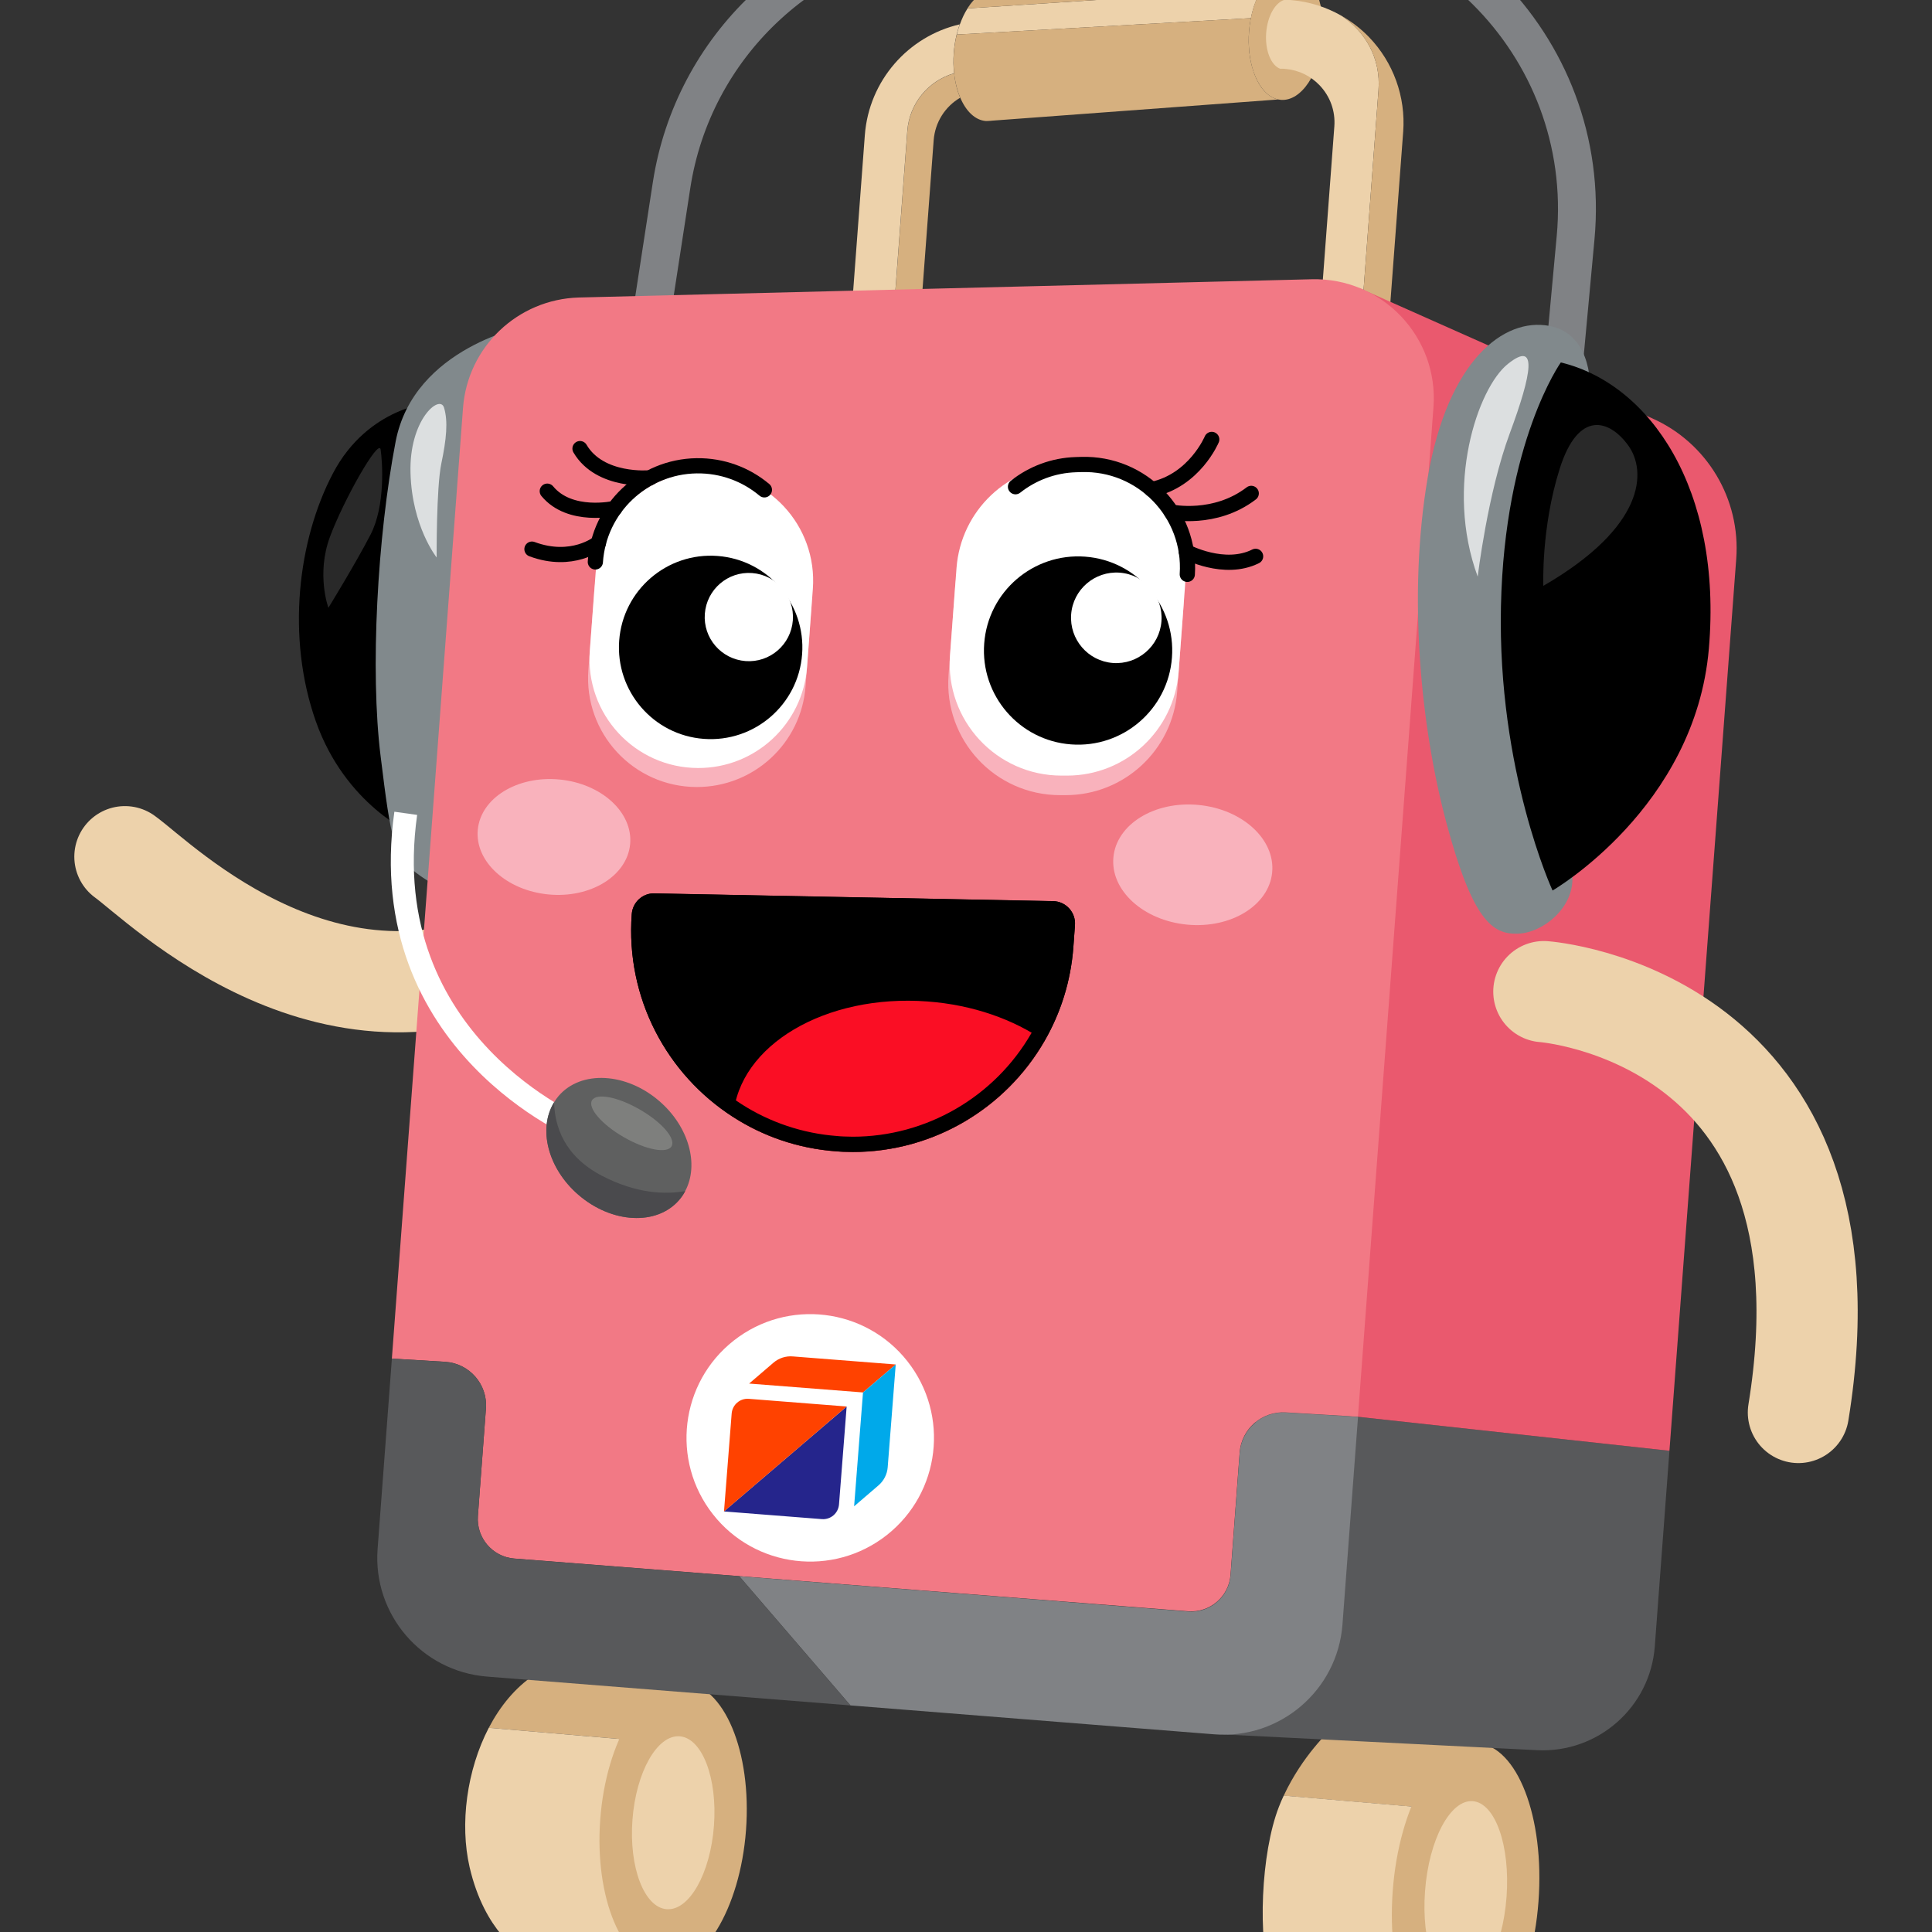 <svg width="100" height="100" viewBox="0 0 100 100" fill="none" xmlns="http://www.w3.org/2000/svg">
<rect x="0" y="0" width="100" height="100" fill="#333333" stroke="none"/>
<!-- <g clip-path="url(#clip0_4055_35703)">
<rect width="100" height="100" rx="50" fill="white"/>
<g clip-path="url(#clip1_4055_35703)"> -->
<path d="M80.851 19.891L81.553 12.3C82.478 2.319 74.065 -6.03 64.093 -5.022L48.903 -3.839C41.684 -3.109 35.867 2.411 34.76 9.585L33.192 19.764" stroke="#808285" stroke-width="1.962" stroke-miterlimit="10"/>
<path d="M22.367 20.831C22.367 20.831 19.057 21.034 17.236 24.494C15.415 27.955 14.811 32.978 16.347 37.336C17.883 41.689 21.371 43.169 21.371 43.169" fill="black"/>
<path d="M16.998 31.459C16.998 31.459 18.399 29.181 19.181 27.669C19.962 26.157 19.792 23.859 19.701 23.264C19.609 22.669 17.8 25.847 17.078 27.788C16.359 29.728 16.998 31.459 16.998 31.459Z" fill="#292929"/>
<path d="M27.276 16.867C27.276 16.867 21.423 17.947 20.478 22.855C19.534 27.764 19.149 34.716 19.701 39.145C20.248 43.574 20.371 44.371 21.772 45.347C23.173 46.324 24.363 46.459 24.363 46.459" fill="#81898C"/>
<path d="M22.601 28.855C22.601 28.855 22.581 25.244 22.843 23.994C23.105 22.744 23.2 21.808 22.982 21.097C22.76 20.387 21.164 21.728 21.248 24.49C21.327 27.256 22.601 28.855 22.601 28.855Z" fill="#DCDFE0"/>
<path d="M49.525 1.788L64.748 0.939C64.807 0.625 64.894 0.332 65.002 0.062C65.085 -0.165 65.184 -0.371 65.299 -0.557L50.081 0.435C49.926 0.673 49.795 0.951 49.684 1.26C49.617 1.431 49.565 1.605 49.525 1.788Z" fill="#EDD2AB"/>
<path d="M34.771 32.093C34.771 32.093 38.859 42.736 28.117 48.772C17.375 54.808 8.319 45.673 6.466 44.343" stroke="#EDD2AB" stroke-width="5.239" stroke-miterlimit="10" stroke-linecap="round" stroke-linejoin="round"/>
<path d="M64.649 1.637C64.514 3.423 65.184 4.943 66.16 5.149C66.208 5.157 66.256 5.165 66.303 5.169C67.359 5.248 68.323 3.796 68.466 1.923C68.605 0.054 67.867 -1.526 66.811 -1.605L66.498 -1.581C65.573 -1.387 64.776 -0.045 64.649 1.637Z" fill="#D6B07F"/>
<path d="M65.537 1.705C65.47 2.605 65.787 3.383 66.26 3.558C66.371 3.554 66.486 3.558 66.597 3.574C67.236 3.641 67.827 3.927 68.287 4.399C68.847 4.978 69.125 5.744 69.065 6.546L68.327 16.383L70.462 16.542L71.351 4.657C71.474 3.018 70.672 1.637 69.434 0.816C68.644 0.363 67.763 0.086 66.847 0.006C66.736 -0.006 66.625 -0.014 66.51 -0.014C66.022 0.101 65.605 0.812 65.537 1.705Z" fill="#EDD2AB"/>
<path d="M69.434 0.82C70.672 1.641 71.474 3.022 71.351 4.661L70.462 16.546L71.89 16.653L72.629 6.816C72.763 5.006 72.117 3.224 70.859 1.919C70.43 1.478 69.954 1.113 69.434 0.82Z" fill="#D6B07F"/>
<path d="M46.966 6.776L46.288 15.839L47.669 16.046L48.327 7.256C48.399 6.316 48.931 5.506 49.7 5.058C49.545 4.696 49.434 4.264 49.387 3.796C48.042 4.185 47.073 5.367 46.966 6.776Z" fill="#D6B07F"/>
<path d="M44.764 6.99L44.069 16.264L47.629 16.53L47.665 16.042L46.284 15.835L46.962 6.772C47.069 5.363 48.038 4.181 49.383 3.792C49.343 3.454 49.339 3.101 49.367 2.732C49.407 2.197 49.518 1.697 49.676 1.26C47.01 1.875 44.978 4.173 44.764 6.99Z" fill="#EDD2AB"/>
<path d="M66.498 -1.581L51.53 -0.51C51.526 -0.51 51.526 -0.51 51.522 -0.51C50.982 -0.546 50.466 -0.184 50.073 0.435L65.291 -0.557C65.613 -1.113 66.041 -1.486 66.498 -1.581Z" fill="#D6B07F"/>
<path d="M49.37 2.736C49.303 3.617 49.434 4.435 49.704 5.058C50.002 5.76 50.474 6.22 51.025 6.264C51.073 6.268 51.117 6.26 51.164 6.26L51.303 6.252C51.307 6.252 51.311 6.248 51.315 6.248L66.16 5.149C65.593 5.03 65.124 4.462 64.867 3.657C64.676 3.081 64.593 2.383 64.648 1.637C64.668 1.395 64.7 1.165 64.744 0.938L49.521 1.788C49.446 2.085 49.394 2.403 49.37 2.736Z" fill="#D6B07F"/>
<path d="M25.299 89.431L35.081 90.268L35.386 87.078L27.64 86.705C26.668 87.351 25.886 88.312 25.299 89.431Z" fill="#D6B07F"/>
<path d="M24.307 96.645C25.089 100.026 26.998 101.089 26.998 101.089L34.283 101.831L34.089 100.621L35.081 90.268L25.299 89.431C24.16 91.621 23.791 94.411 24.307 96.645Z" fill="#EDD2AB"/>
<path d="M66.446 92.943L76.228 93.78L76.454 90.228L68.851 89.55C68.855 89.546 67.407 90.871 66.446 92.943Z" fill="#D6B07F"/>
<path d="M65.783 102.47C66.482 104.578 67.752 105.32 67.752 105.32L75.267 106.082L75.537 104.605L76.228 93.776L66.446 92.939C66.355 93.125 66.275 93.32 66.196 93.522C65.26 95.919 65.085 100.367 65.783 102.47Z" fill="#EDD2AB"/>
<path d="M31.069 94.169C30.764 98.244 32.204 101.673 34.288 101.828C36.371 101.982 38.307 98.808 38.613 94.732C38.918 90.657 37.478 87.228 35.395 87.073C33.307 86.919 31.371 90.097 31.069 94.169Z" fill="#D6B07F"/>
<path d="M32.736 94.189C32.549 96.661 33.347 98.732 34.509 98.82C35.676 98.907 36.767 96.974 36.954 94.502C37.14 92.03 36.343 89.959 35.18 89.871C34.017 89.784 32.922 91.716 32.736 94.189Z" fill="#EDD2AB"/>
<path d="M79.631 98.43C79.958 94.05 78.535 90.373 76.453 90.218C74.37 90.062 72.416 93.486 72.088 97.865C71.761 102.245 73.183 105.922 75.266 106.078C77.349 106.234 79.303 102.809 79.631 98.43Z" fill="#D6B07F"/>
<path d="M73.76 97.879C73.561 100.534 74.343 102.756 75.51 102.843C76.676 102.931 77.78 100.847 77.978 98.192C78.176 95.538 77.395 93.316 76.228 93.228C75.065 93.141 73.958 95.224 73.76 97.879Z" fill="#EDD2AB"/>
<path d="M63.509 89.784L79.557 90.589C82.712 90.748 85.418 88.363 85.652 85.212L86.41 75.093L65.902 72.855L65.041 73.002L63.509 89.784Z" fill="#58595B"/>
<path d="M65.041 73.002L65.903 72.855L86.41 75.093L89.867 28.935C90.101 25.831 88.359 22.919 85.518 21.653L70.347 14.903L65.041 73.002Z" fill="#EA596E"/>
<path d="M23.966 21.109L20.283 70.319L23.041 70.486C24.295 70.566 25.247 71.649 25.152 72.903L24.736 78.47C24.652 79.597 25.494 80.581 26.616 80.669L61.49 83.399C62.62 83.486 63.609 82.641 63.692 81.51L64.164 75.189C64.255 73.958 65.315 73.03 66.549 73.105L70.287 73.327L74.196 21.077C74.47 17.442 71.537 14.363 67.894 14.454L29.958 15.399C26.795 15.49 24.204 17.954 23.966 21.109Z" fill="#F27985"/>
<path d="M38.264 81.585L44.018 88.272L62.847 89.768C66.252 90.038 69.228 87.486 69.486 84.085L70.291 73.339L66.553 73.117C65.323 73.042 64.26 73.966 64.168 75.2L63.696 81.522C63.613 82.653 62.625 83.498 61.494 83.411L38.264 81.585Z" fill="#808285"/>
<path d="M20.284 70.323L19.545 80.173C19.291 83.558 21.819 86.51 25.208 86.78L44.018 88.272L38.264 81.585L26.617 80.673C25.494 80.585 24.653 79.601 24.736 78.474L25.153 72.907C25.248 71.653 24.295 70.566 23.041 70.49L20.284 70.323Z" fill="#58595B"/>
<path d="M45.897 79.458C48.678 77.271 49.159 73.245 46.972 70.464C44.785 67.684 40.759 67.203 37.978 69.389C35.198 71.576 34.717 75.603 36.904 78.383C39.09 81.163 43.117 81.644 45.897 79.458Z" fill="white"/>
<path d="M43.823 72.8L43.427 77.867C43.391 78.324 42.994 78.665 42.538 78.629L37.47 78.232L43.823 72.8Z" fill="#25258C"/>
<path d="M46.363 70.625L44.668 72.073L38.775 71.613L40.033 70.534C40.311 70.296 40.672 70.177 41.037 70.208L46.363 70.625Z" fill="#FF4200"/>
<path d="M46.363 70.625L45.947 75.946C45.919 76.311 45.744 76.649 45.466 76.887L44.209 77.966L44.669 72.073L46.363 70.625Z" fill="#00A9EA"/>
<path d="M43.823 72.8L37.474 78.232L37.871 73.165C37.907 72.709 38.303 72.367 38.76 72.403L43.823 72.8Z" fill="#FF4200"/>
<path d="M36.057 40.736C32.783 40.728 30.208 37.943 30.454 34.677L30.755 30.625C30.974 27.701 33.398 25.431 36.331 25.407C39.628 25.379 42.243 28.177 41.997 31.466L41.696 35.518C41.478 38.47 39.013 40.744 36.057 40.736Z" fill="#F9B2BC"/>
<path d="M55.156 41.157H54.871C51.502 41.157 48.847 38.296 49.097 34.938L49.434 30.411C49.656 27.442 52.093 25.129 55.069 25.058L55.359 25.05C58.779 24.966 61.526 27.855 61.267 31.268L60.93 35.8C60.7 38.823 58.184 41.157 55.156 41.157Z" fill="#F9B2BC"/>
<path d="M36.133 39.752C32.859 39.744 30.283 36.959 30.529 33.693L30.831 29.641C31.049 26.716 33.474 24.447 36.406 24.423C39.704 24.395 42.319 27.193 42.073 30.482L41.772 34.534C41.549 37.482 39.089 39.76 36.133 39.752Z" fill="white"/>
<path d="M32.049 33.157C31.855 35.772 33.815 38.05 36.43 38.244C39.045 38.439 41.323 36.478 41.517 33.863C41.712 31.248 39.751 28.97 37.136 28.776C34.521 28.582 32.243 30.542 32.049 33.157Z" fill="black"/>
<path d="M36.482 31.768C36.386 33.026 37.331 34.121 38.589 34.217C39.847 34.312 40.942 33.367 41.037 32.109C41.133 30.851 40.188 29.756 38.93 29.661C37.672 29.566 36.577 30.51 36.482 31.768Z" fill="white"/>
<path d="M55.232 40.145H54.946C51.577 40.145 48.922 37.284 49.172 33.927L49.509 29.399C49.732 26.431 52.168 24.117 55.144 24.046L55.434 24.038C58.855 23.955 61.601 26.843 61.343 30.256L61.005 34.788C60.775 37.808 58.259 40.145 55.232 40.145Z" fill="white"/>
<path d="M50.942 33.308C50.74 35.99 52.756 38.331 55.438 38.53C58.121 38.732 60.462 36.716 60.66 34.034C60.863 31.351 58.847 29.01 56.164 28.812C53.482 28.613 51.141 30.625 50.942 33.308Z" fill="black"/>
<path d="M55.442 31.804C55.347 33.093 56.315 34.22 57.605 34.316C58.894 34.411 60.021 33.443 60.117 32.153C60.212 30.863 59.244 29.736 57.954 29.641C56.664 29.546 55.537 30.514 55.442 31.804Z" fill="white"/>
<path d="M79.91 51.327C79.91 51.327 96.442 52.522 93.085 73.109" stroke="#EDD2AB" stroke-width="5.239" stroke-miterlimit="10" stroke-linecap="round" stroke-linejoin="round"/>
<path d="M32.7 47.308C32.374 51.665 34.525 55.621 37.95 57.816C39.498 58.812 41.303 59.443 43.263 59.589C43.39 59.597 43.513 59.609 43.64 59.613C48.049 59.804 51.998 57.47 54.065 53.879C54.898 52.435 55.426 50.788 55.557 49.022L55.64 47.883C55.688 47.22 55.172 46.653 54.509 46.641L33.874 46.24C33.259 46.224 32.748 46.697 32.7 47.308Z" fill="black"/>
<path d="M37.954 57.78L37.95 57.816C39.498 58.812 41.303 59.443 43.264 59.59C43.391 59.597 43.514 59.609 43.641 59.613C48.049 59.804 51.998 57.471 54.065 53.879C52.47 52.768 50.359 52.01 48.006 51.836C42.728 51.439 38.228 54.101 37.954 57.78Z" fill="#FA0E24"/>
<path d="M33.847 47.034H33.859L54.493 47.435C54.632 47.439 54.72 47.51 54.759 47.554C54.799 47.597 54.863 47.689 54.851 47.824L54.767 48.962C54.648 50.57 54.18 52.093 53.379 53.486C51.478 56.784 47.938 58.836 44.14 58.836C43.986 58.836 43.831 58.831 43.672 58.824C43.553 58.82 43.442 58.812 43.323 58.8C41.565 58.669 39.855 58.097 38.379 57.149C35.073 55.034 33.2 51.284 33.494 47.371C33.505 47.181 33.66 47.034 33.847 47.034ZM33.847 46.24C33.244 46.24 32.744 46.709 32.7 47.312C32.374 51.669 34.525 55.625 37.95 57.82C39.498 58.816 41.303 59.447 43.263 59.593C43.39 59.601 43.513 59.613 43.64 59.617C43.807 59.625 43.974 59.629 44.136 59.629C48.343 59.629 52.073 57.339 54.065 53.883C54.898 52.439 55.426 50.792 55.557 49.026L55.64 47.887C55.688 47.224 55.172 46.657 54.509 46.645L33.874 46.244C33.867 46.24 33.855 46.24 33.847 46.24Z" fill="black"/>
<path d="M82.304 20.312C82.304 20.312 82.53 17.304 80.185 16.867C77.84 16.427 74.939 18.649 73.899 24.712C72.859 30.776 73.53 37.625 74.875 42.625C76.221 47.621 77.237 48.371 78.558 48.328C79.879 48.284 81.455 46.982 81.387 45.403" fill="#81898C"/>
<path d="M76.486 29.847C76.486 29.847 76.998 25.522 78.145 22.431C79.292 19.335 79.609 17.589 78.05 18.835C76.482 20.081 74.764 25.173 76.486 29.847Z" fill="#DCDFE0"/>
<path d="M80.788 18.76C80.788 18.76 77.872 22.839 77.689 31.383C77.507 39.927 80.36 46.093 80.36 46.093C80.36 46.093 87.745 41.812 88.451 33.569C89.157 25.331 85.407 19.875 80.788 18.76Z" fill="black"/>
<path d="M79.883 30.323C79.883 30.323 79.76 27.328 80.729 24.264C81.697 21.197 83.308 21.72 84.276 23.054C85.245 24.391 85.157 27.272 79.883 30.323Z" fill="#292929"/>
<path d="M30.065 58.447C30.065 58.447 19.319 54.074 21.002 42.097" stroke="white" stroke-width="1.19" stroke-miterlimit="10"/>
<path d="M29.934 61.84C31.657 63.331 33.99 63.455 35.149 62.117C35.276 61.97 35.383 61.816 35.466 61.649C36.192 60.292 35.665 58.324 34.133 56.998C32.411 55.506 30.077 55.383 28.919 56.72C28.827 56.828 28.748 56.939 28.68 57.054C27.839 58.415 28.351 60.47 29.934 61.84Z" fill="#5F6060"/>
<path d="M34.76 59.331C34.529 59.728 33.422 59.514 32.287 58.859C31.148 58.204 30.414 57.351 30.64 56.954C30.871 56.558 31.978 56.772 33.113 57.427C34.252 58.081 34.99 58.935 34.76 59.331Z" fill="#7E7F7D"/>
<path d="M29.934 61.839C31.657 63.331 33.99 63.455 35.149 62.117C35.276 61.97 35.383 61.816 35.466 61.649C34.422 61.836 32.942 61.784 31.157 60.859C29.188 59.836 28.708 58.272 28.68 57.054C27.839 58.415 28.351 60.47 29.934 61.839Z" fill="#4A4A4D"/>
<path d="M32.615 43.698C32.772 42.055 31.134 40.555 28.957 40.347C26.779 40.139 24.887 41.302 24.73 42.945C24.573 44.588 26.211 46.088 28.388 46.296C30.566 46.504 32.458 45.341 32.615 43.698Z" fill="#F9B2BC"/>
<path d="M65.847 45.154C66.01 43.443 64.303 41.881 62.034 41.664C59.765 41.447 57.793 42.658 57.63 44.369C57.466 46.079 59.173 47.642 61.442 47.858C63.711 48.075 65.683 46.864 65.847 45.154Z" fill="#F9B2BC"/>
<path d="M30.815 29.085C31.001 26.316 33.275 24.153 36.053 24.109C37.394 24.089 38.62 24.562 39.565 25.355" stroke="black" stroke-width="0.787" stroke-miterlimit="10" stroke-linecap="round"/>
<path d="M52.562 25.193C53.431 24.506 54.514 24.085 55.696 24.05L55.962 24.042C59.113 23.943 61.665 26.581 61.454 29.728" stroke="black" stroke-width="0.787" stroke-miterlimit="10" stroke-linecap="round"/>
<path d="M62.72 22.744C62.72 22.744 61.831 24.875 59.617 25.335" stroke="black" stroke-width="0.787" stroke-miterlimit="10" stroke-linecap="round"/>
<path d="M60.633 26.506C60.633 26.506 62.875 26.982 64.764 25.538" stroke="black" stroke-width="0.787" stroke-miterlimit="10" stroke-linecap="round"/>
<path d="M61.402 28.558C61.402 28.558 63.375 29.605 64.99 28.796" stroke="black" stroke-width="0.787" stroke-miterlimit="10" stroke-linecap="round"/>
<path d="M33.637 24.732C33.637 24.732 31.053 24.978 30.021 23.22" stroke="black" stroke-width="0.787" stroke-miterlimit="10" stroke-linecap="round"/>
<path d="M31.815 26.316C31.815 26.316 29.502 26.847 28.327 25.423" stroke="black" stroke-width="0.787" stroke-miterlimit="10" stroke-linecap="round"/>
<path d="M30.974 28.105C30.974 28.105 29.621 29.201 27.534 28.423" stroke="black" stroke-width="0.787" stroke-miterlimit="10" stroke-linecap="round"/>
<!--</g>
</g>-->
<defs>
<clipPath id="clip0_4055_35703">
<rect width="100" height="100" rx="50" fill="white"/>
</clipPath>
<clipPath id="clip1_4055_35703">
<rect width="92.306" height="112.171" fill="white" transform="translate(3.847 -6.085)"/>
</clipPath>
</defs>
</svg>
